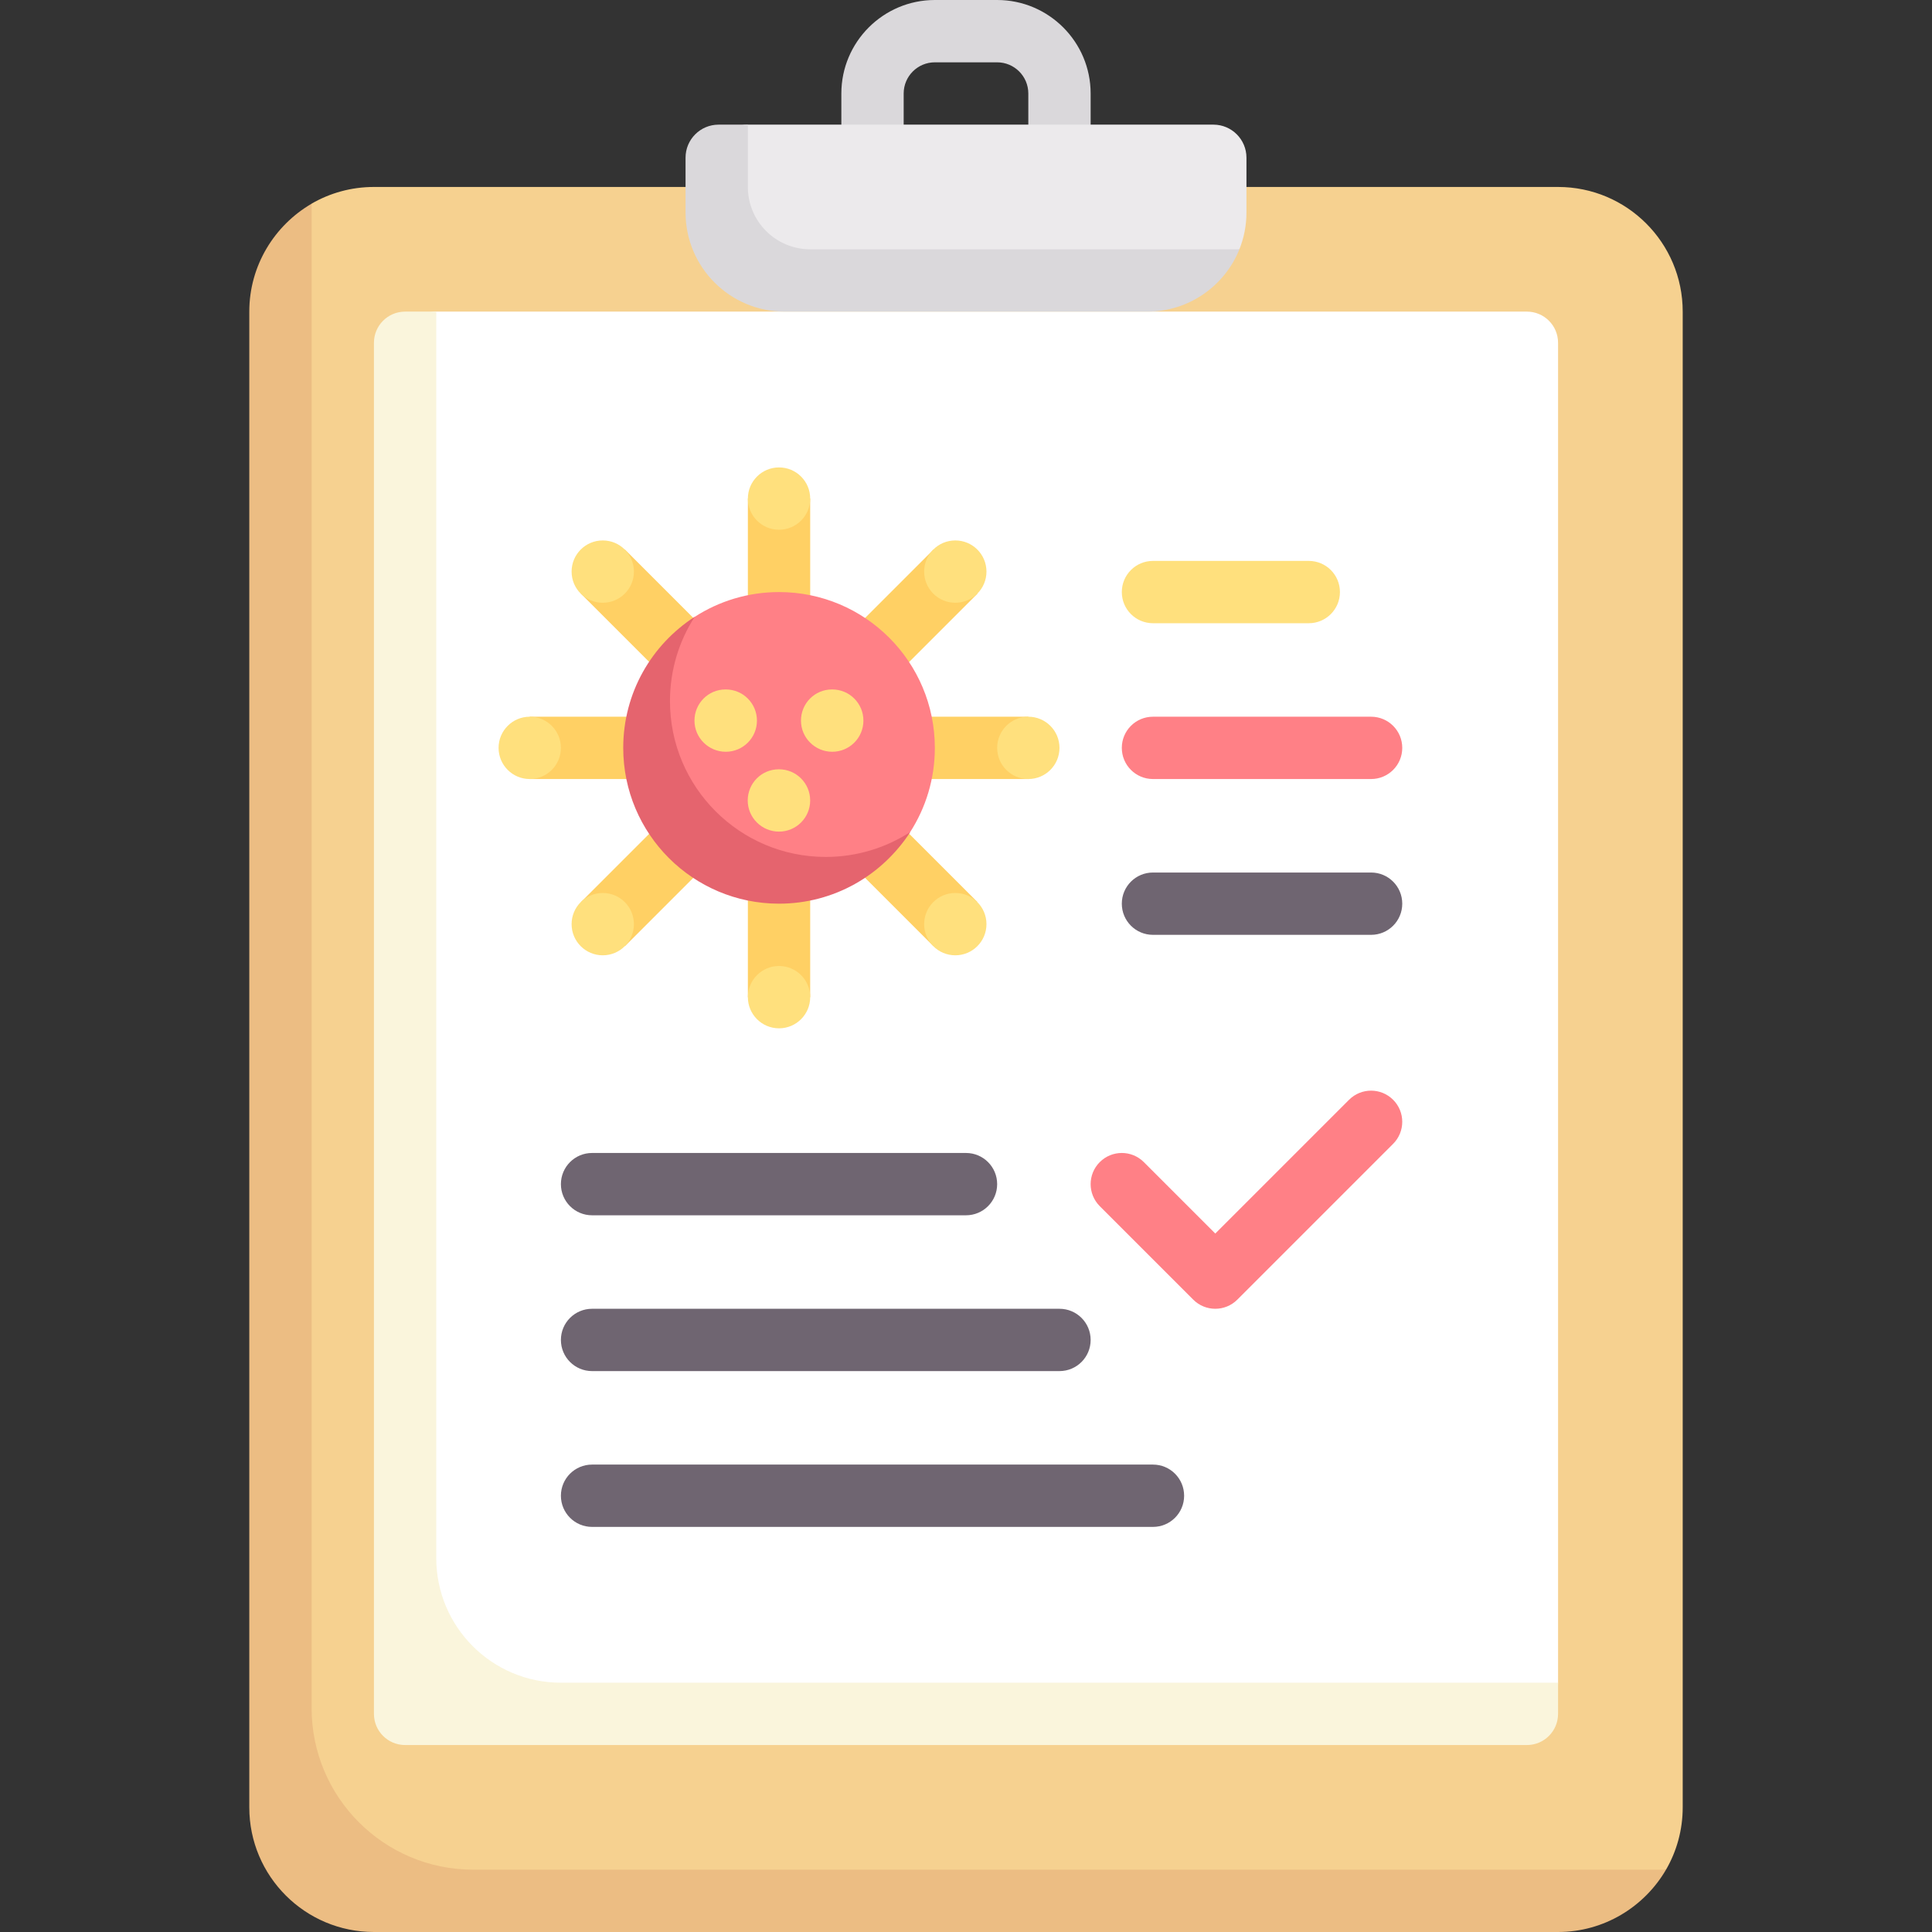 <svg id="Capa_1" enable-background="new 0 0 512 512" height="512" viewBox="0 0 512 512" width="512" xmlns="http://www.w3.org/2000/svg"><rect x="0" y="0" width="512" height="512" fill="#333333" stroke="none"/><g><path d="m264.258 0h-16.516c-13.661 0-24.774 11.113-24.774 24.774v16.516h16.516v-16.516c0-4.556 3.702-8.258 8.258-8.258h16.516c4.556 0 8.258 3.702 8.258 8.258v16.516h16.516v-16.516c0-13.661-11.113-24.774-24.774-24.774z" fill="#dad8db"/><path d="m412.903 49.548h-313.806c-6.02 0-11.663 1.61-16.524 4.423l-10.24 28.609v389.387c0 18.243 14.789 33.032 33.032 33.032h307.538l28.612-9.514c2.811-4.859 4.42-10.501 4.42-16.518v-396.386c.001-18.244-14.789-33.033-33.032-33.033z" fill="#f6d190"/><path d="m404.645 454.194h-289.032c-4.561 0-8.258-3.697-8.258-8.258v-355.097c0-4.561 3.697-8.258 8.258-8.258h289.032c4.561 0 8.258 3.697 8.258 8.258v355.097c0 4.56-3.697 8.258-8.258 8.258z" fill="#fff"/><path d="m321.564 33.032h-123.37c-4.838 0-8.759 3.922-8.759 8.759v5.265c0 14.512 11.765 26.277 26.277 26.277h88.334l24.406-7.272c1.207-3.017 1.871-6.31 1.871-9.757v-14.513c-.001-4.837-3.922-8.759-8.759-8.759z" fill="#eceaec"/><path d="m346.839 165.161h-41.29c-4.565 0-8.258-3.694-8.258-8.258s3.694-8.258 8.258-8.258h41.29c4.565 0 8.258 3.694 8.258 8.258s-3.694 8.258-8.258 8.258z" fill="#ffe07d"/><path d="m363.355 206.452h-57.806c-4.565 0-8.258-3.694-8.258-8.258 0-4.565 3.694-8.258 8.258-8.258h57.806c4.565 0 8.258 3.694 8.258 8.258s-3.694 8.258-8.258 8.258z" fill="#ff8086"/><path d="m363.355 247.742h-57.806c-4.565 0-8.258-3.694-8.258-8.258s3.694-8.258 8.258-8.258h57.806c4.565 0 8.258 3.694 8.258 8.258s-3.694 8.258-8.258 8.258z" fill="#6f6571"/><path d="m256 322.065h-99.097c-4.565 0-8.258-3.694-8.258-8.258s3.694-8.258 8.258-8.258h99.097c4.565 0 8.258 3.694 8.258 8.258s-3.694 8.258-8.258 8.258z" fill="#6f6571"/><path d="m280.774 363.355h-123.871c-4.565 0-8.258-3.694-8.258-8.258s3.694-8.258 8.258-8.258h123.871c4.565 0 8.258 3.694 8.258 8.258s-3.693 8.258-8.258 8.258z" fill="#6f6571"/><path d="m305.548 404.645h-148.645c-4.565 0-8.258-3.694-8.258-8.258s3.694-8.258 8.258-8.258h148.645c4.565 0 8.258 3.694 8.258 8.258s-3.693 8.258-8.258 8.258z" fill="#6f6571"/><path d="m322.064 346.839c-2.113 0-4.226-.806-5.839-2.419l-24.774-24.774c-3.226-3.226-3.226-8.452 0-11.677 3.226-3.226 8.452-3.226 11.677 0l18.935 18.935 35.452-35.452c3.226-3.226 8.452-3.226 11.677 0 3.226 3.226 3.226 8.452 0 11.677l-41.29 41.29c-1.612 1.613-3.725 2.42-5.838 2.42z" fill="#ff8086"/><path d="m125.412 495.484c-23.655 0-42.831-19.176-42.831-42.831v-398.669c-9.832 5.722-16.516 16.401-16.516 28.596v396.387c0 18.243 14.789 33.032 33.032 33.032h313.806c12.196 0 22.887-6.684 28.609-16.516h-316.1z" fill="#ecbd83"/><path d="m148.645 445.935c-18.243 0-33.032-14.789-33.032-33.032v-330.322h-8.258c-4.561 0-8.258 3.697-8.258 8.258v363.355c0 4.561 3.697 8.258 8.258 8.258h297.29c4.561 0 8.258-3.697 8.258-8.258v-8.258h-264.258z" fill="#faf5dc"/><path d="m198.194 49.548v-16.516h-7.757c-4.838 0-8.759 3.922-8.759 8.759v14.512c0 14.513 11.765 26.277 26.277 26.277h96.091c11.056 0 20.534-6.846 24.413-16.516h-113.749c-9.122.001-16.516-7.394-16.516-16.516z" fill="#dad8db"/><path d="m140.387 189.935h132.129v16.516h-132.129z" fill="#ffd064" transform="matrix(-.707 .707 -.707 -.707 492.579 192.354)"/><circle cx="253.166" cy="151.479" fill="#ffe07d" r="8.258"/><circle cx="159.737" cy="244.908" fill="#ffe07d" r="8.258"/><path d="m140.387 189.935h132.129v16.516h-132.129z" fill="#ffd064" transform="matrix(.707 .707 -.707 .707 200.612 -87.934)"/><circle cx="159.737" cy="151.479" fill="#ffe07d" r="8.258"/><circle cx="253.166" cy="244.908" fill="#ffe07d" r="8.258"/><path d="m140.387 189.935h132.129v16.516h-132.129z" fill="#ffd064" transform="matrix(0 1 -1 0 404.645 -8.258)"/><circle cx="206.452" cy="132.129" fill="#ffe07d" r="8.258"/><circle cx="206.452" cy="264.258" fill="#ffe07d" r="8.258"/><path d="m140.387 189.935h132.129v16.516h-132.129z" fill="#ffd064"/><path d="m247.742 198.194c0-22.804-18.486-41.29-41.29-41.29-8.24 0-15.916 2.414-22.36 6.573-11.39 7.351-14.591 20.154-14.591 34.718 0 22.804 14.148 38.89 36.952 38.89 14.578 0 27.392-5.154 34.739-16.563 4.145-6.439 6.55-14.103 6.55-22.328z" fill="#ff8086"/><path d="m218.839 227.097c-22.804 0-41.29-18.486-41.29-41.29 0-8.226 2.397-15.893 6.543-22.331-11.408 7.348-18.93 20.14-18.93 34.718 0 22.804 18.486 41.29 41.29 41.29 14.578 0 27.391-7.556 34.739-18.963-6.438 4.146-14.126 6.576-22.352 6.576z" fill="#e5646e"/><g fill="#ffe07d"><path d="m220.556 199.226c-4.565 0-8.29-3.698-8.29-8.258s3.653-8.258 8.218-8.258h.073c4.565 0 8.258 3.698 8.258 8.258s-3.694 8.258-8.259 8.258z"/><path d="m206.444 220.387c-4.565 0-8.29-3.698-8.29-8.258s3.661-8.258 8.226-8.258h.065c4.565 0 8.258 3.698 8.258 8.258s-3.695 8.258-8.259 8.258z"/><path d="m192.339 199.226c-4.565 0-8.298-3.698-8.298-8.258s3.661-8.258 8.226-8.258h.073c4.565 0 8.258 3.698 8.258 8.258s-3.695 8.258-8.259 8.258z"/><circle cx="140.387" cy="198.194" r="8.258"/><circle cx="272.516" cy="198.194" r="8.258"/></g></g></svg>